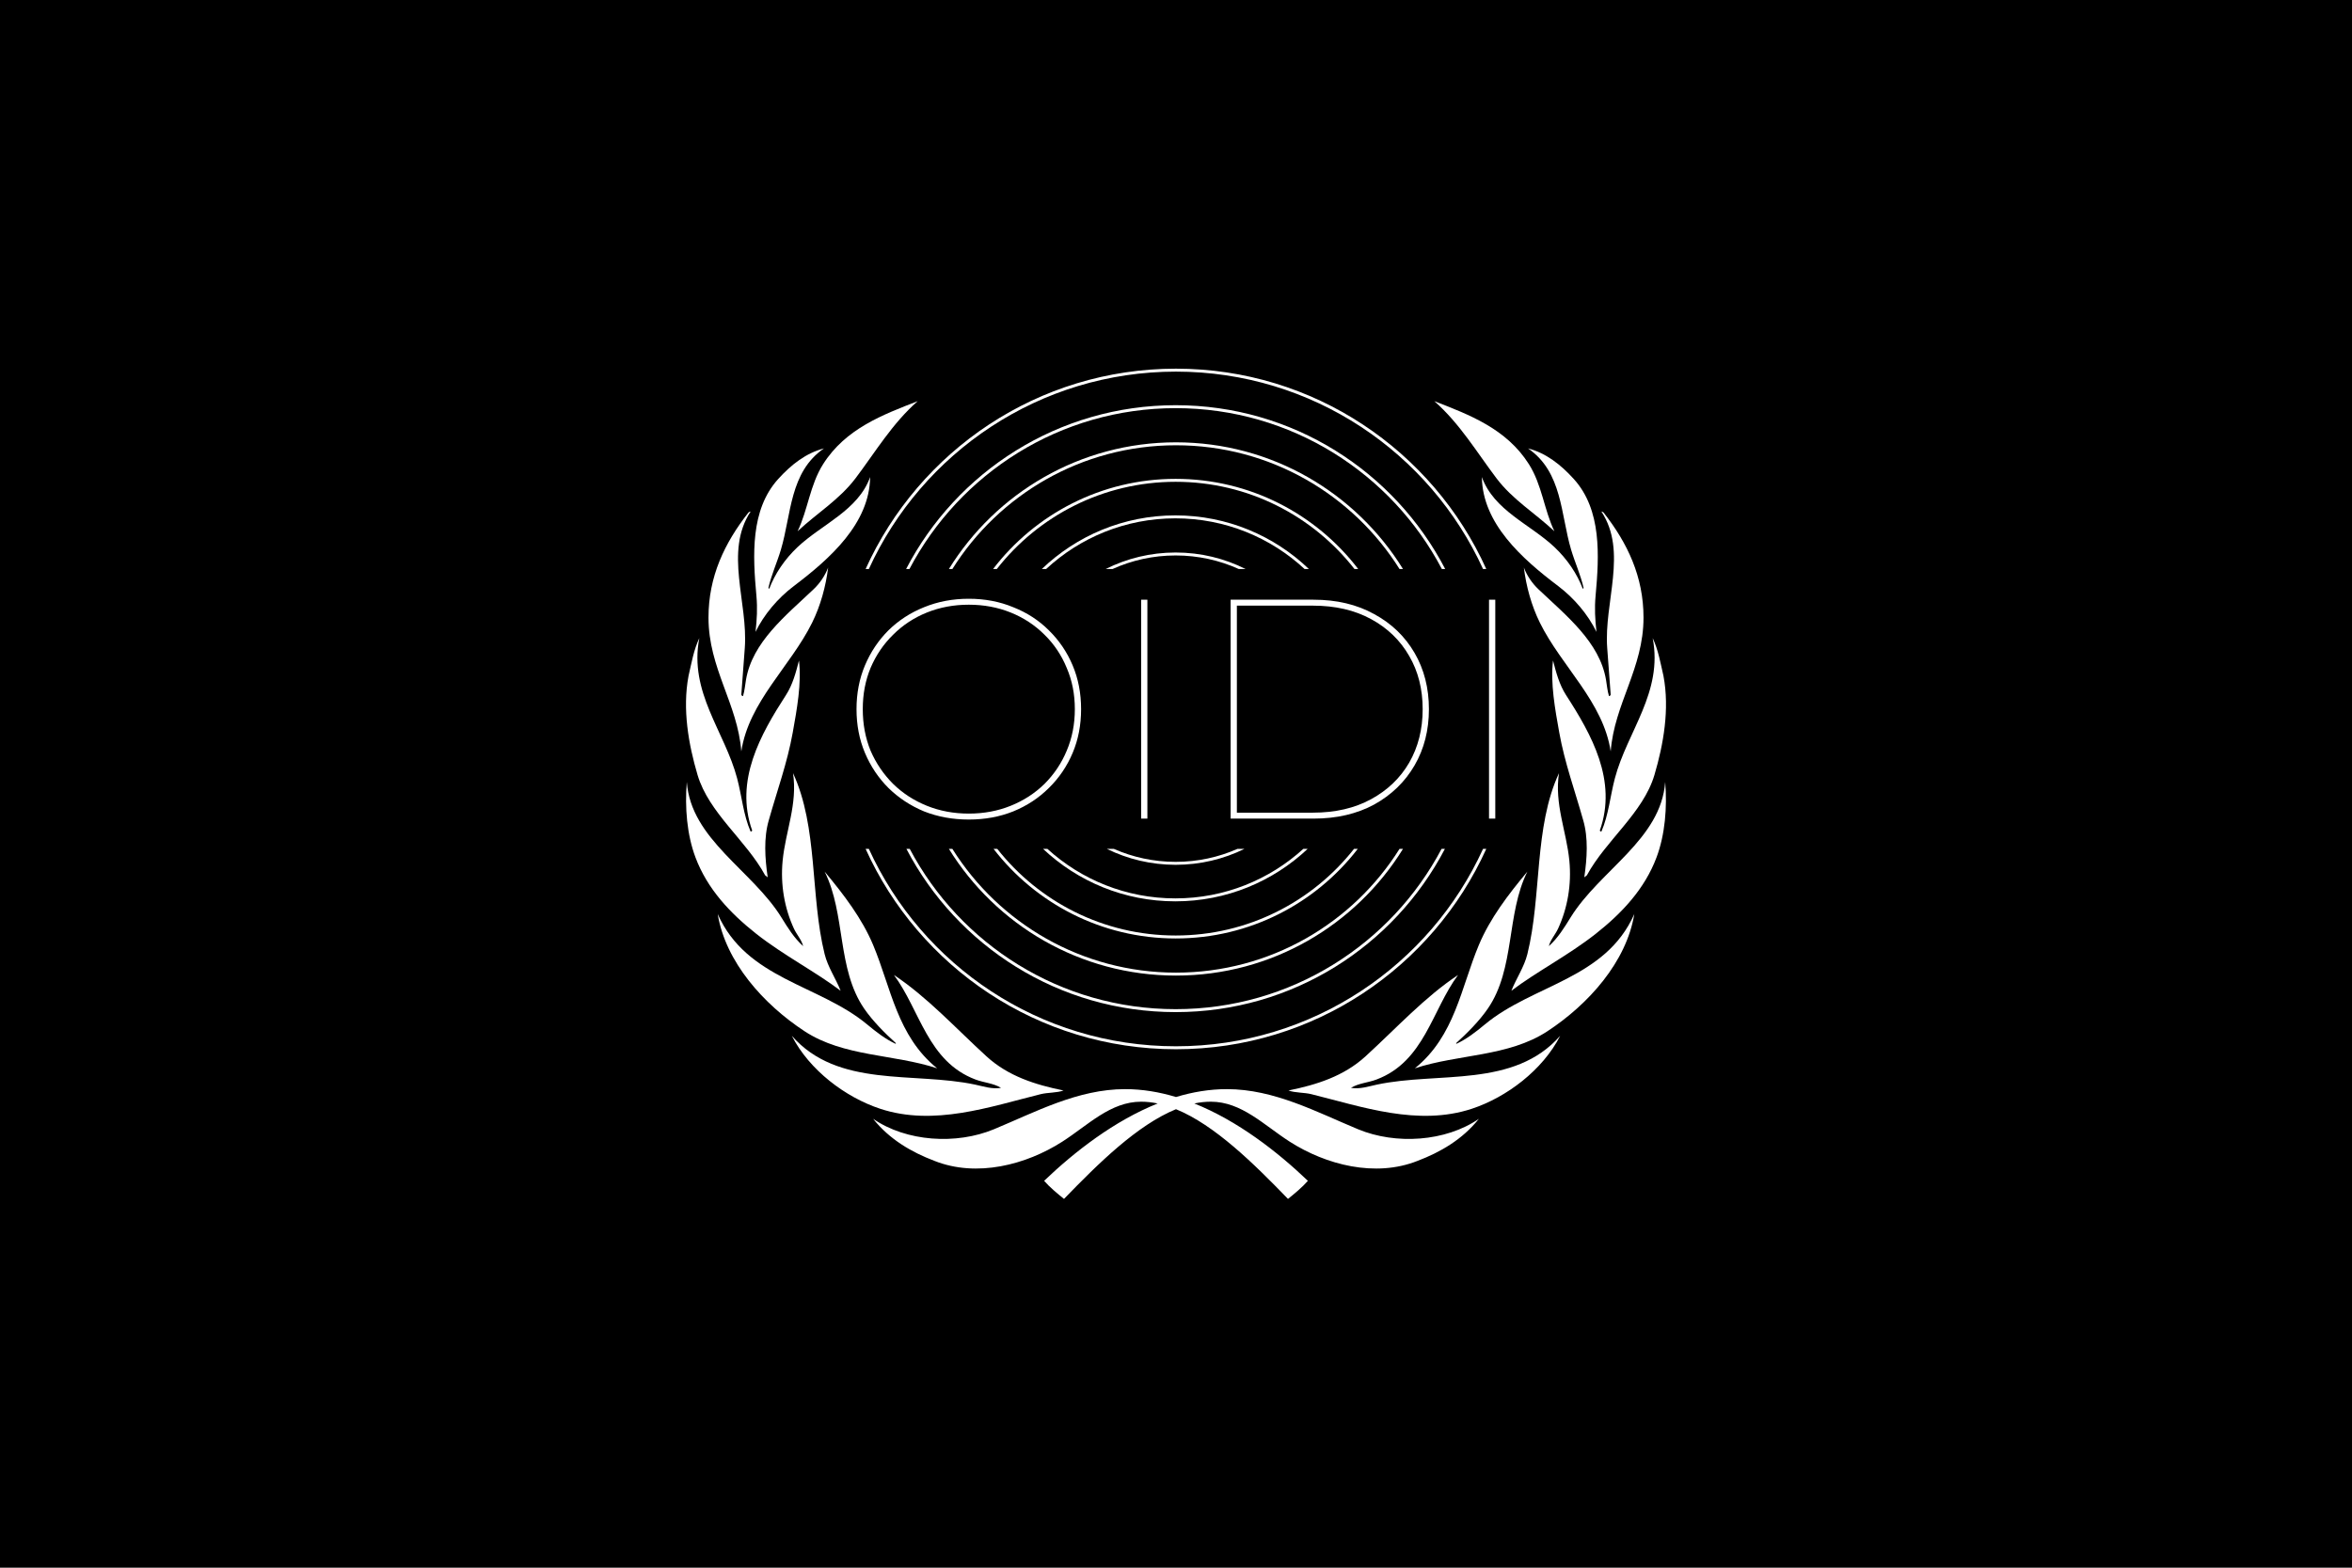 <svg width="18000" height="12000" viewBox="0 0 18000 12000" fill="none" xmlns="http://www.w3.org/2000/svg">
<rect width="18000" height="12000" fill="black"/>
<path d="M11374.5 6497.93C10966.1 7402.18 10056.3 8031.44 8999.59 8031.44C7942.87 8031.44 7033.13 7402.18 6624.63 6497.93H6649.41C7056.39 7389.37 7955.64 8008.89 8999.59 8008.89C10043.5 8008.89 10942.8 7389.37 11349.8 6497.93H11374.5Z" fill="white"/>
<path d="M11057.8 6497.93C10670.1 7240.43 9892.93 7747.29 8997.34 7747.29C8101.74 7747.29 7324.53 7240.43 6936.9 6497.93H6962.38C7348.06 7227.54 8114.63 7724.74 8997.34 7724.74C9880.04 7724.74 10646.6 7227.54 11032.3 6497.93H11057.8Z" fill="white"/>
<path d="M10737.1 6497.93C10377.6 7079.87 9733.88 7467.65 8999.59 7467.65C8265.3 7467.65 7621.58 7079.87 7262.05 6497.93H7288.62C7645.56 7066.85 8278.41 7445.1 8999.59 7445.1C9720.78 7445.1 10353.6 7066.85 10710.6 6497.93H10737.1Z" fill="white"/>
<path d="M10391 6497.93C10069.3 6914.9 9564.69 7183.5 8997.34 7183.5C8429.99 7183.5 7925.37 6914.9 7603.72 6497.93H7632.31C7950.27 6901.69 8443.53 7160.95 8997.34 7160.95C9551.14 7160.95 10044.4 6901.69 10362.4 6497.93H10391Z" fill="white"/>
<path d="M10007.4 6497.93C9743 6746.83 9386.85 6899.35 8995.08 6899.35C8603.31 6899.35 8247.16 6746.83 7982.77 6497.93H8015.96C8274.4 6733.3 8617.98 6876.8 8995.08 6876.8C9372.18 6876.8 9715.76 6733.3 9974.2 6497.93H10007.4Z" fill="white"/>
<path d="M9523.56 6497.93C9364.78 6575.91 9186.17 6619.7 8997.34 6619.7C8808.5 6619.7 8629.89 6575.91 8471.11 6497.93H8524.51C8669.14 6561.73 8829.1 6597.15 8997.34 6597.15C9165.57 6597.15 9325.53 6561.73 9470.17 6497.93H9523.56Z" fill="white"/>
<path d="M8999.59 2822C10056.3 2822 10966.1 3451.27 11374.5 4355.51H11349.8C10942.8 3464.07 10043.5 2844.55 8999.59 2844.55C7955.64 2844.55 7056.38 3464.07 6649.41 4355.51H6624.64C7033.13 3451.27 7942.87 2822 8999.59 2822Z" fill="white"/>
<path d="M8997.34 3101.64C9894.74 3101.64 10673.3 3610.55 11060.1 4355.51H11034.7C10649.8 3623.44 9881.86 3124.19 8997.34 3124.19C8112.82 3124.19 7344.9 3623.44 6960 4355.51H6934.55C7321.38 3610.55 8099.93 3101.64 8997.34 3101.64Z" fill="white"/>
<path d="M8999.59 3385.79C9733.88 3385.79 10377.6 3773.57 10737.1 4355.51H10710.6C10353.6 3786.59 9720.78 3408.34 8999.59 3408.34C8278.41 3408.34 7645.56 3786.59 7288.62 4355.51H7262.05C7621.58 3773.57 8265.3 3385.79 8999.59 3385.79Z" fill="white"/>
<path d="M8997.34 3665.43C9566.73 3665.43 10072.9 3935.97 10394.4 4355.51H10365.9C10048.1 3949.17 9553.2 3687.98 8997.34 3687.98C8441.47 3687.98 7946.6 3949.17 7628.77 4355.51H7600.25C7921.74 3935.97 8427.94 3665.43 8997.34 3665.43Z" fill="white"/>
<path d="M8995.08 3945.08C9391.56 3945.08 9751.56 4101.28 10016.9 4355.51H9984.01C9724.49 4114.8 9376.97 3967.63 8995.08 3967.63C8613.19 3967.63 8265.67 4114.8 8006.15 4355.51H7973.27C8238.6 4101.28 8598.6 3945.08 8995.08 3945.08Z" fill="white"/>
<path d="M8997.34 4229.22C9189.79 4229.22 9371.61 4274.71 9532.65 4355.51H9480.26C9332.99 4288.88 9169.5 4251.78 8997.34 4251.78C8825.18 4251.78 8661.68 4288.87 8514.41 4355.51H8462.02C8623.06 4274.71 8804.89 4229.22 8997.34 4229.22Z" fill="white"/>
<path d="M7414.33 6273.25C7291.45 6273.25 7177.35 6252.5 7072.03 6211.01C6968.3 6167.92 6877.34 6108.08 6799.15 6031.48C6722.55 5954.88 6662.7 5865.52 6619.62 5763.39C6576.53 5661.26 6554.99 5549.55 6554.99 5428.27C6554.99 5306.99 6576.53 5195.28 6619.62 5093.15C6662.7 4991.02 6722.55 4901.65 6799.15 4825.05C6877.34 4748.45 6968.3 4689.41 7072.03 4647.92C7177.35 4604.83 7291.45 4583.29 7414.33 4583.29C7537.21 4583.29 7650.51 4604.83 7754.24 4647.92C7859.56 4689.41 7950.52 4748.45 8027.12 4825.05C8105.31 4901.65 8165.95 4991.02 8209.04 5093.15C8252.13 5195.28 8273.67 5306.99 8273.67 5428.27C8273.67 5549.55 8252.13 5661.26 8209.04 5763.39C8165.95 5865.52 8105.31 5954.88 8027.12 6031.48C7950.52 6108.08 7859.56 6167.92 7754.24 6211.01C7650.51 6252.5 7537.21 6273.25 7414.33 6273.25ZM7414.33 6227.77C7529.23 6227.77 7636.15 6207.82 7735.09 6167.92C7834.03 6128.03 7920.2 6072.18 7993.61 6000.36C8067.01 5926.96 8123.66 5842.38 8163.56 5746.63C8205.05 5649.29 8225.8 5543.17 8225.8 5428.27C8225.8 5313.37 8205.05 5208.05 8163.56 5112.3C8123.66 5014.95 8067.01 4930.38 7993.61 4858.57C7920.2 4785.16 7834.03 4728.51 7735.09 4688.61C7636.15 4648.72 7529.23 4628.77 7414.33 4628.77C7299.43 4628.77 7192.51 4648.72 7093.57 4688.61C6994.63 4728.51 6908.46 4785.16 6835.05 4858.57C6761.64 4930.38 6704.2 5014.95 6662.7 5112.3C6622.81 5208.05 6602.86 5313.37 6602.86 5428.27C6602.86 5543.17 6622.81 5649.29 6662.7 5746.63C6704.2 5842.38 6761.64 5926.96 6835.05 6000.36C6908.46 6072.18 6994.63 6128.03 7093.57 6167.92C7192.51 6207.82 7299.43 6227.77 7414.33 6227.77Z" fill="white"/>
<path d="M8733.11 6266.07V4590.47H8780.99V6266.07H8733.11Z" fill="white"/>
<path d="M9418.03 6266.07V4590.47H10052.4C10229.5 4590.47 10384.3 4627.17 10516.7 4700.58C10649.2 4772.39 10752.1 4871.33 10825.5 4997.4C10898.9 5123.47 10935.6 5267.09 10935.6 5428.27C10935.6 5589.44 10898.9 5733.07 10825.5 5859.14C10752.1 5985.2 10649.2 6084.94 10516.7 6158.35C10384.3 6230.16 10229.5 6266.07 10052.4 6266.07H9418.03ZM9465.9 6220.59H10047.6C10218.3 6220.59 10366.7 6186.28 10492.8 6117.66C10618.9 6049.04 10716.2 5955.68 10784.8 5837.59C10853.5 5717.91 10887.8 5581.47 10887.8 5428.27C10887.8 5275.07 10853.5 5139.43 10784.8 5021.34C10716.2 4901.65 10618.9 4807.5 10492.8 4738.88C10366.7 4670.26 10218.3 4635.95 10047.6 4635.95H9465.9V6220.59Z" fill="white"/>
<path d="M11395.6 6266.07V4590.47H11443.5V6266.07H11395.6Z" fill="white"/>
<path d="M9389.22 8336.83C9751.72 8336.83 10075.5 8512.07 10393.6 8644.05C10681.4 8763.46 11063.1 8739.8 11318.1 8563.99C11191.9 8722.27 11023.1 8819.71 10848.9 8885.87C10525 9015.11 10147.1 8915.93 9871.55 8739.81C9673.01 8612.9 9502.83 8433.03 9266.54 8433.03C9224.67 8433.03 9182.55 8437.74 9140.31 8446.61C9472.14 8579.56 9773.87 8813.72 10009.4 9038.71C9966.03 9088.24 9909.95 9134.51 9857.1 9177.17C9594.52 8905.81 9296.81 8611.89 9000 8490.47C8703.19 8611.89 8405.48 8905.81 8142.9 9177.17C8090.05 9134.51 8033.97 9088.24 7990.64 9038.71C8226.13 8813.73 8527.85 8579.56 8859.68 8446.61C8817.44 8437.74 8775.33 8433.03 8733.46 8433.03C8497.17 8433.03 8326.99 8612.9 8128.45 8739.81C7852.91 8915.93 7474.95 9015.11 7151.07 8885.87C6976.87 8819.71 6808.08 8722.27 6681.94 8563.99C6936.86 8739.8 7318.61 8763.46 7606.41 8644.05C7924.52 8512.07 8248.28 8336.83 8610.78 8336.83C8742.77 8336.83 8873.13 8358.92 9000 8397.26C9126.87 8358.92 9257.23 8336.83 9389.22 8336.83Z" fill="white"/>
<path d="M6841.38 7463.09C7097.56 7633.39 7309.78 7866.55 7549.33 8085.65C7716.04 8238.14 7923.76 8303.39 8139.19 8347.23C8087.43 8366.14 8019.7 8361.68 7963.95 8375.5C7577 8471.5 7147.98 8623.03 6736.24 8487.16C6470.51 8399.47 6194.01 8191.8 6059.74 7928.58C6413.56 8331.34 6990.61 8201.77 7462.95 8302.36C7528.69 8316.36 7590.43 8338.18 7661 8327.36C7604.86 8291.74 7530.41 8287.75 7465.55 8263.31C7099.09 8125.25 7041.95 7733.02 6841.38 7463.09Z" fill="white"/>
<path d="M11158.6 7463.09C10958.1 7733.02 10900.9 8125.25 10534.4 8263.31C10469.6 8287.75 10395.1 8291.74 10339 8327.36C10409.6 8338.18 10471.3 8316.36 10537.1 8302.36C11009.4 8201.77 11586.4 8331.34 11940.3 7928.58C11806 8191.8 11529.5 8399.47 11263.8 8487.16C10852 8623.03 10423 8471.5 10036 8375.5C9980.3 8361.68 9912.57 8366.14 9860.81 8347.23C10076.2 8303.39 10284 8238.14 10450.7 8085.65C10690.2 7866.55 10902.4 7633.39 11158.6 7463.09Z" fill="white"/>
<path d="M6310.94 6671.84C6458.55 6848.59 6596.99 7030.58 6681.99 7232.95C6818.76 7558.61 6865.23 7930.13 7172 8177.59C6840 8068.05 6456.98 8089.86 6158 7894.04C5843.74 7688.19 5552.48 7363.28 5492.61 6996.44C5713.3 7496.1 6267.77 7535.24 6636.45 7841.76C6706.55 7900.05 6776.07 7953.69 6853.07 7989.59L6857.04 7985.57C6771.97 7908.6 6679.9 7816.88 6614 7721.14C6403.28 7414.95 6473.42 6996.45 6310.94 6671.84Z" fill="white"/>
<path d="M11689.1 6671.84C11526.6 6996.45 11596.7 7414.95 11386 7721.14C11320.1 7816.88 11228 7908.6 11143 7985.57L11146.9 7989.59C11223.9 7953.69 11293.5 7900.05 11363.6 7841.76C11732.2 7535.24 12286.7 7496.1 12507.4 6996.44C12447.5 7363.28 12156.3 7688.19 11842 7894.04C11543 8089.86 11160 8068.05 10828 8177.59C11134.8 7930.13 11181.2 7558.61 11318 7232.95C11403 7030.58 11541.4 6848.59 11689.1 6671.84Z" fill="white"/>
<path d="M6069.12 5918.14C6261.74 6333.91 6199.61 6853.69 6310.94 7303.24C6335.57 7402.7 6396.13 7489.74 6433.45 7583.94C6244.19 7439.96 5996.16 7312.16 5788.41 7148.41C5587.51 6990.05 5413.11 6804.44 5322.47 6562.92C5257.16 6388.89 5240.16 6181.3 5256.2 5985.53C5288.11 6425.75 5756.77 6660.91 5980.26 7022.79C6027.98 7100.08 6077.1 7179.85 6146.42 7242.26C6135.61 7195.41 6097.05 7153.88 6075.81 7107.9C6004.15 6952.62 5971.7 6772.94 5989.59 6588.17C6011.37 6363.38 6105.09 6154.62 6069.12 5918.14Z" fill="white"/>
<path d="M11930.9 5918.14C11894.9 6154.62 11988.6 6363.38 12010.4 6588.17C12028.3 6772.94 11995.8 6952.62 11924.2 7107.9C11903 7153.88 11864.4 7195.41 11853.6 7242.26C11922.9 7179.85 11972 7100.08 12019.7 7022.79C12243.2 6660.91 12711.9 6425.75 12743.8 5985.53C12759.8 6181.3 12742.8 6388.89 12677.5 6562.92C12586.9 6804.44 12412.5 6990.05 12211.6 7148.41C12003.8 7312.15 11755.8 7439.96 11566.6 7583.94C11603.9 7489.74 11664.4 7402.7 11689.1 7303.24C11800.4 6853.69 11738.3 6333.91 11930.9 5918.14Z" fill="white"/>
<path d="M5351.94 4884.34C5271.01 5299.61 5547.28 5599.59 5641.6 5958.87C5677.15 6094.26 5689.31 6238.13 5744.07 6364.48C5749.17 6367.21 5753.59 6361.9 5756.75 6357.82C5620.45 5975.45 5820.25 5622.06 6014.9 5320.67C6066.05 5241.45 6090.7 5149.2 6114.58 5055.94C6135.62 5229.03 6098.78 5429.41 6066.75 5608.02C6025.52 5837.98 5946.93 6053.51 5884.47 6275.38C5843.34 6413.99 5854.19 6570.42 5875.3 6715.64L5855.44 6699.81C5710.53 6432.27 5424.6 6223.27 5338.26 5931.27C5269.25 5697.91 5221.52 5428.3 5269.3 5174.41C5291.9 5076.16 5309.18 4974.46 5351.94 4884.34Z" fill="white"/>
<path d="M12648.1 4884.34C12690.8 4974.46 12708.1 5076.16 12730.7 5174.41C12778.5 5428.3 12730.7 5697.91 12661.7 5931.27C12575.4 6223.27 12289.5 6432.27 12144.6 6699.81L12124.7 6715.64C12145.8 6570.42 12156.7 6413.99 12115.5 6275.38C12053.1 6053.51 11974.5 5837.98 11933.2 5608.02C11901.2 5429.41 11864.4 5229.03 11885.4 5055.94C11909.3 5149.2 11934 5241.45 11985.1 5320.67C12179.8 5622.06 12379.5 5975.45 12243.3 6357.82C12246.4 6361.9 12250.8 6367.21 12255.9 6364.48C12310.7 6238.13 12322.8 6094.26 12358.4 5958.87C12452.7 5599.59 12729 5299.61 12648.1 4884.34Z" fill="white"/>
<path d="M5728.05 3923.04C5733.37 3920.39 5737.17 3915.05 5744.04 3916.29C5541.99 4223.66 5725.89 4611.64 5699.93 4960.25L5673.27 5318.06C5677.23 5320.67 5677.23 5331.41 5686.62 5327.3C5698.56 5287.41 5702.18 5244.98 5709.13 5203.78C5757.78 4915.34 6011.06 4714.56 6225.88 4510.92C6275.01 4464.4 6313.24 4407.59 6337.85 4344.56C6319.99 4488.25 6279.9 4635.55 6215.4 4766.13C6050.06 5100.87 5730.71 5371.07 5673.27 5751.47C5645.43 5386.9 5422.14 5115.87 5422.14 4727.69C5422.14 4413.43 5544.5 4157.08 5728.05 3923.04Z" fill="white"/>
<path d="M12256 3916.29C12262.8 3915.05 12266.6 3920.39 12272 3923.04C12455.5 4157.08 12577.9 4413.43 12577.9 4727.69C12577.9 5115.87 12354.6 5386.9 12326.7 5751.47C12269.3 5371.07 11949.9 5100.87 11784.6 4766.13C11720.1 4635.55 11680 4488.25 11662.2 4344.56C11686.8 4407.59 11725 4464.4 11774.1 4510.92C11988.9 4714.56 12242.2 4915.34 12290.9 5203.78C12297.8 5244.98 12301.4 5287.41 12313.4 5327.3C12322.8 5331.41 12322.8 5320.67 12326.7 5318.06L12300.1 4960.25C12274.1 4611.64 12458 4223.66 12256 3916.29Z" fill="white"/>
<path d="M6305.8 3432.5C6042.55 3613.51 6056.84 3937.03 5976.24 4207.54C5946.77 4306.45 5903.45 4399.13 5880.42 4501.35L5887.09 4506.66C5930.88 4391.1 6006.04 4280.01 6103.95 4187.64C6289.11 4012.95 6567.49 3907.2 6659.12 3651.66C6654.93 4006.77 6352.23 4276.71 6075.77 4485.53C5951.75 4579.21 5846.39 4704.97 5782.08 4836.8C5792.83 4738.68 5797.7 4657.05 5788.95 4561.28C5760.57 4251.07 5742.15 3903.32 5954.75 3667.62C6056.35 3554.96 6170.23 3467.2 6305.8 3432.5Z" fill="white"/>
<path d="M11694.2 3432.5C11829.8 3467.2 11943.7 3554.96 12045.3 3667.62C12257.8 3903.32 12239.4 4251.07 12211.1 4561.28C12202.3 4657.05 12207.2 4738.68 12217.9 4836.8C12153.6 4704.97 12048.2 4579.21 11924.2 4485.53C11647.8 4276.71 11345.1 4006.77 11340.9 3651.66C11432.5 3907.2 11710.9 4012.95 11896.1 4187.64C11994 4280.01 12069.1 4391.1 12112.9 4506.66L12119.6 4501.35C12096.5 4399.13 12053.2 4306.45 12023.8 4207.54C11943.2 3937.03 11957.5 3613.51 11694.2 3432.5Z" fill="white"/>
<path d="M7023.28 3070.58C6827.91 3242.02 6697.55 3462.69 6547.44 3661.06C6422.62 3826.05 6251.32 3928.27 6104.01 4066.71C6183.52 3901.74 6198.21 3712.71 6299.19 3553.11C6471.87 3280.19 6757.28 3174.27 7023.28 3070.58Z" fill="white"/>
<path d="M10976.7 3070.58C11242.7 3174.27 11528.1 3280.19 11700.8 3553.11C11801.8 3712.71 11816.5 3901.74 11896 4066.71C11748.7 3928.27 11577.4 3826.05 11452.6 3661.06C11302.4 3462.69 11172.1 3242.02 10976.7 3070.58Z" fill="white"/>
</svg>
